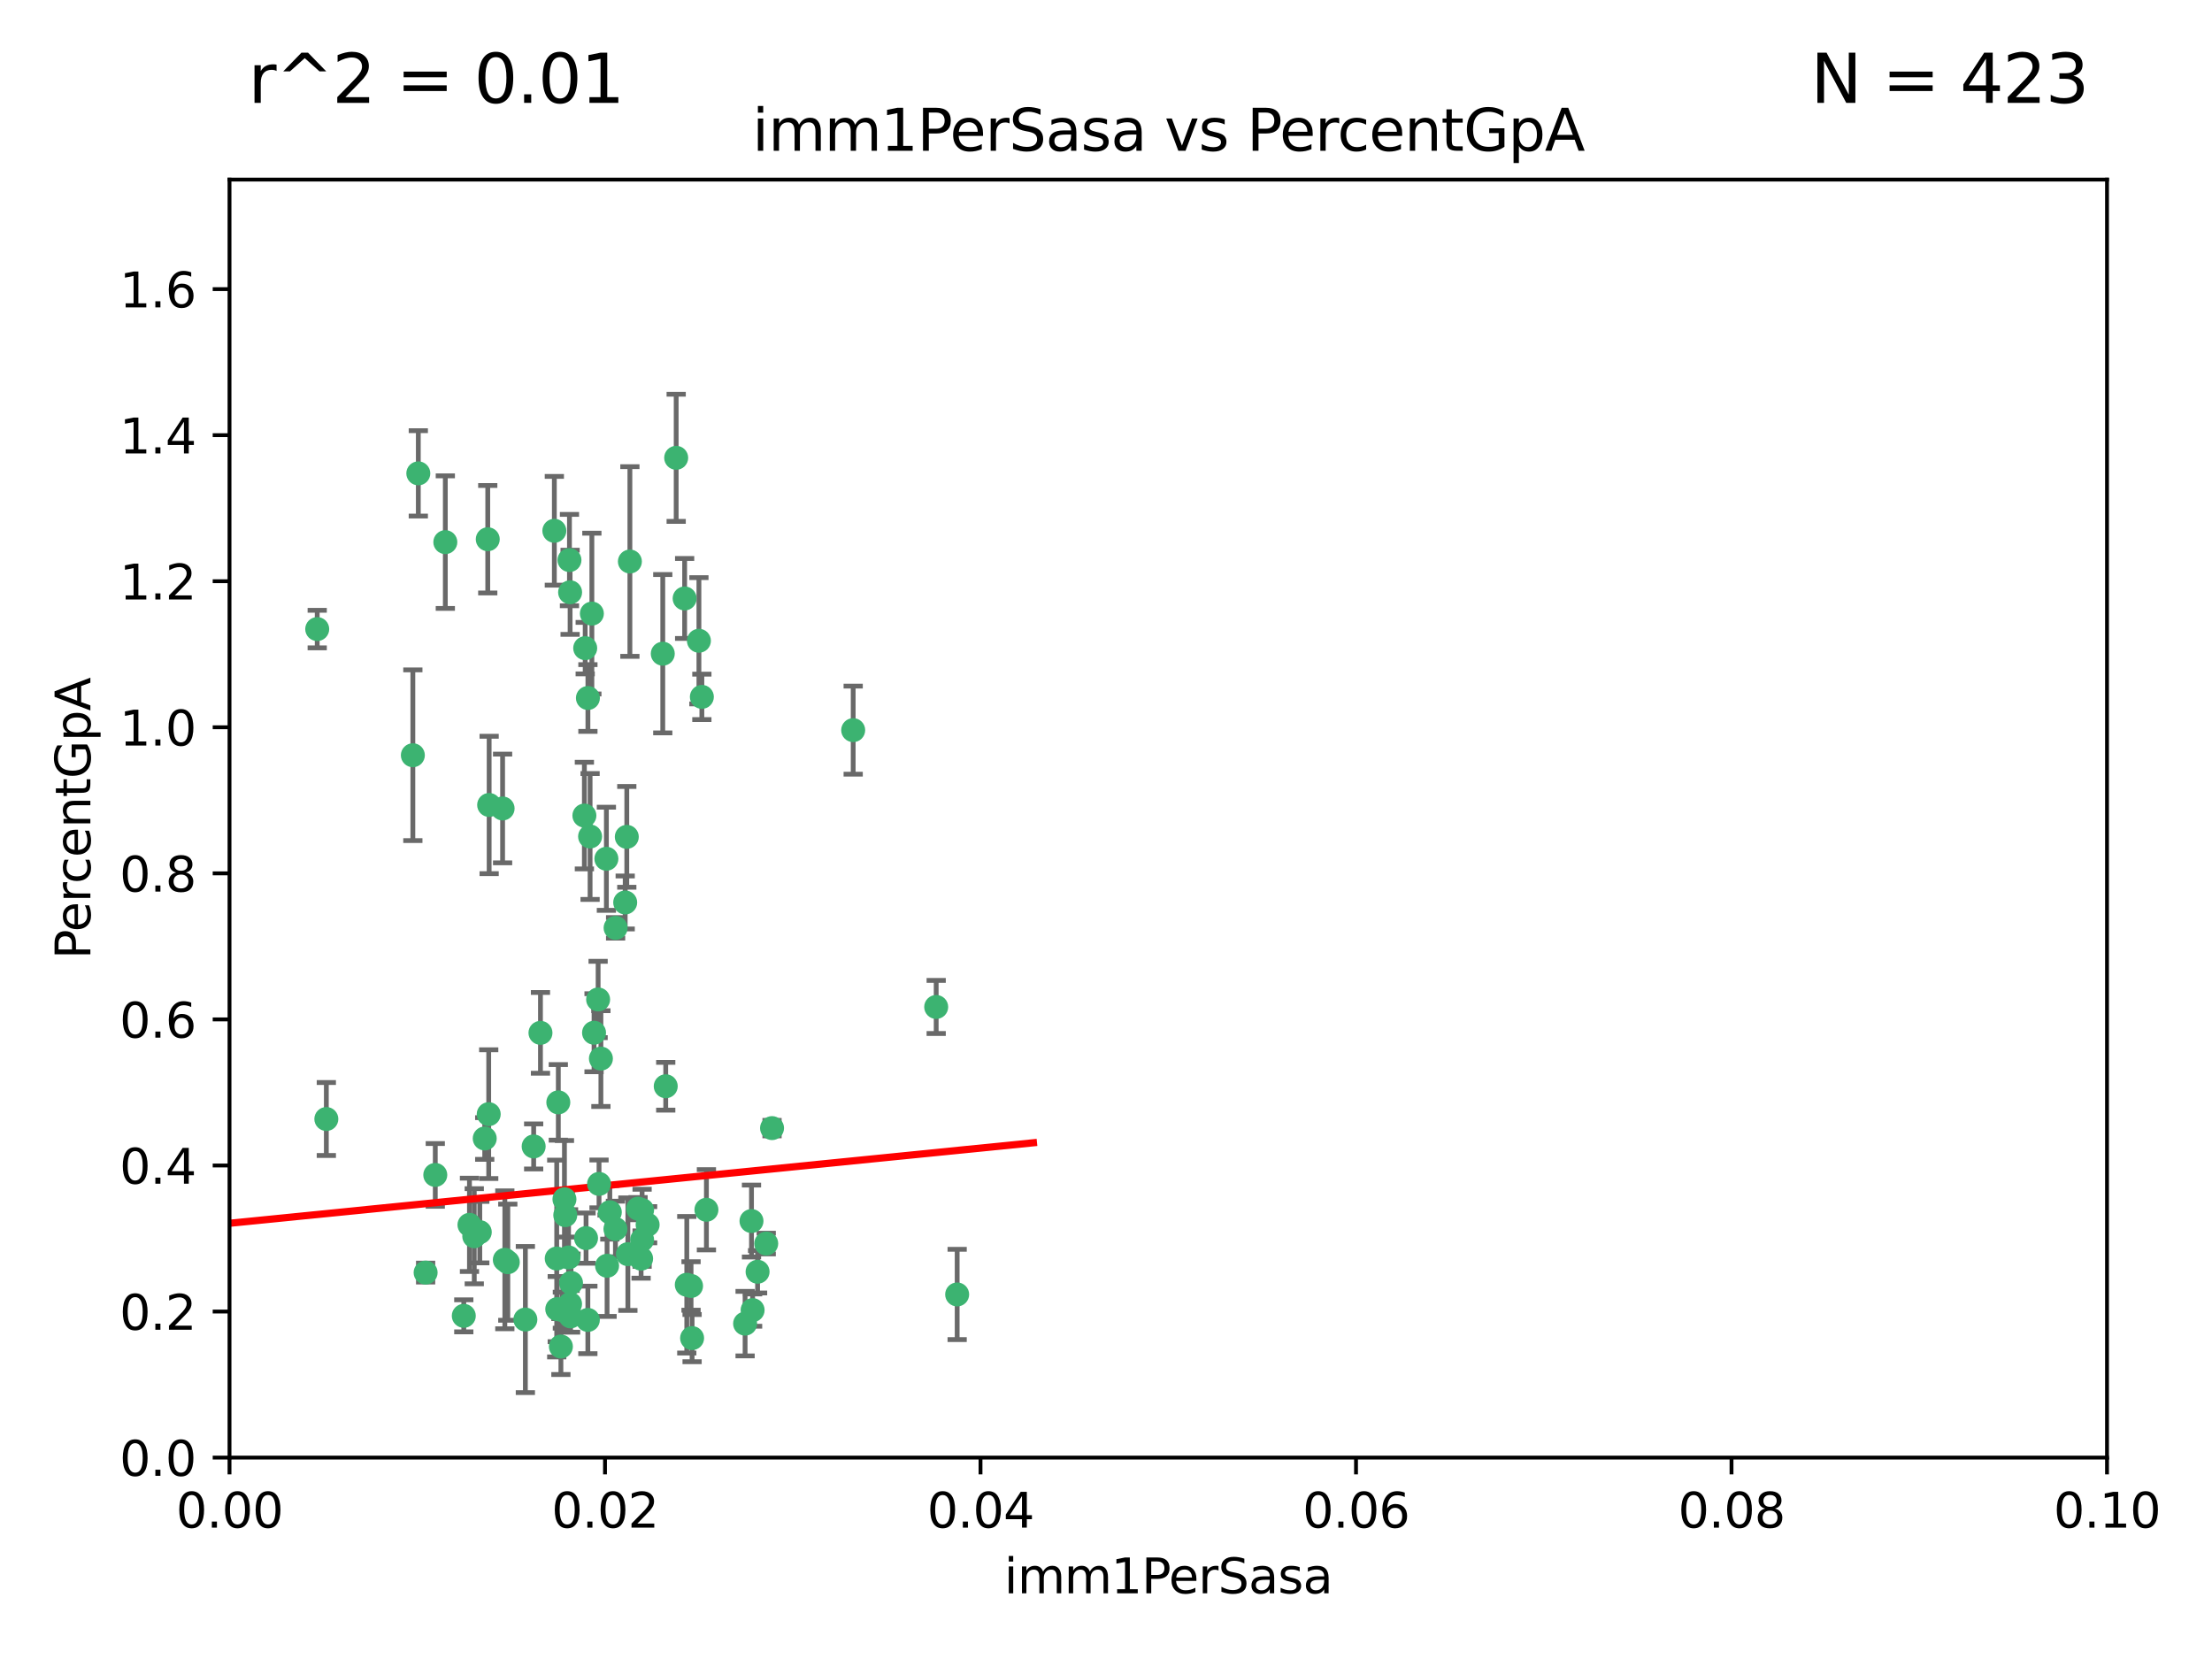 <?xml version="1.0" encoding="utf-8" standalone="no"?>
<!DOCTYPE svg PUBLIC "-//W3C//DTD SVG 1.1//EN"
  "http://www.w3.org/Graphics/SVG/1.1/DTD/svg11.dtd">
<svg xmlns:xlink="http://www.w3.org/1999/xlink" width="460.8pt" height="345.6pt" viewBox="0 0 460.8 345.6" xmlns="http://www.w3.org/2000/svg" version="1.1">
 <defs>
  <style type="text/css">*{stroke-linejoin: round; stroke-linecap: butt}</style>
 </defs>
 <g id="figure_1">
  <g id="patch_1">
   <path d="M 0 345.6 
L 460.8 345.6 
L 460.8 0 
L 0 0 
z
" style="fill: #ffffff"/>
  </g>
  <g id="axes_1">
   <g id="patch_2">
    <path d="M 47.81 303.64 
L 438.93 303.64 
L 438.93 37.411 
L 47.81 37.411 
z
" style="fill: #ffffff"/>
   </g>
   <g id="PathCollection_1">
    <defs>
     <path id="mcca3288911" d="M 0 1.118 
C 0.297 1.118 0.581 1 0.791 0.791 
C 1 0.581 1.118 0.297 1.118 0 
C 1.118 -0.297 1 -0.581 0.791 -0.791 
C 0.581 -1 0.297 -1.118 0 -1.118 
C -0.297 -1.118 -0.581 -1 -0.791 -0.791 
C -1 -0.581 -1.118 -0.297 -1.118 0 
C -1.118 0.297 -1 0.581 -0.791 0.791 
C -0.581 1 -0.297 1.118 0 1.118 
z
" style="stroke: #3cb371"/>
    </defs>
    <g clip-path="url(#p9ace1d8019)">
     <use xlink:href="#mcca3288911" x="92.769" y="112.935" style="fill: #3cb371; stroke: #3cb371"/>
     <use xlink:href="#mcca3288911" x="66.082" y="131.048" style="fill: #3cb371; stroke: #3cb371"/>
     <use xlink:href="#mcca3288911" x="87.143" y="98.611" style="fill: #3cb371; stroke: #3cb371"/>
     <use xlink:href="#mcca3288911" x="86.005" y="157.33" style="fill: #3cb371; stroke: #3cb371"/>
     <use xlink:href="#mcca3288911" x="123.297" y="127.82" style="fill: #3cb371; stroke: #3cb371"/>
     <use xlink:href="#mcca3288911" x="157.819" y="264.927" style="fill: #3cb371; stroke: #3cb371"/>
     <use xlink:href="#mcca3288911" x="121.907" y="135.021" style="fill: #3cb371; stroke: #3cb371"/>
     <use xlink:href="#mcca3288911" x="140.861" y="95.371" style="fill: #3cb371; stroke: #3cb371"/>
     <use xlink:href="#mcca3288911" x="101.609" y="112.334" style="fill: #3cb371; stroke: #3cb371"/>
     <use xlink:href="#mcca3288911" x="122.473" y="145.408" style="fill: #3cb371; stroke: #3cb371"/>
     <use xlink:href="#mcca3288911" x="118.763" y="123.385" style="fill: #3cb371; stroke: #3cb371"/>
     <use xlink:href="#mcca3288911" x="145.597" y="133.482" style="fill: #3cb371; stroke: #3cb371"/>
     <use xlink:href="#mcca3288911" x="112.589" y="215.161" style="fill: #3cb371; stroke: #3cb371"/>
     <use xlink:href="#mcca3288911" x="118.629" y="116.673" style="fill: #3cb371; stroke: #3cb371"/>
     <use xlink:href="#mcca3288911" x="88.664" y="265.1" style="fill: #3cb371; stroke: #3cb371"/>
     <use xlink:href="#mcca3288911" x="90.677" y="244.761" style="fill: #3cb371; stroke: #3cb371"/>
     <use xlink:href="#mcca3288911" x="131.218" y="116.973" style="fill: #3cb371; stroke: #3cb371"/>
     <use xlink:href="#mcca3288911" x="142.623" y="124.669" style="fill: #3cb371; stroke: #3cb371"/>
     <use xlink:href="#mcca3288911" x="146.211" y="145.171" style="fill: #3cb371; stroke: #3cb371"/>
     <use xlink:href="#mcca3288911" x="104.701" y="168.419" style="fill: #3cb371; stroke: #3cb371"/>
     <use xlink:href="#mcca3288911" x="123.75" y="215.139" style="fill: #3cb371; stroke: #3cb371"/>
     <use xlink:href="#mcca3288911" x="138.067" y="136.178" style="fill: #3cb371; stroke: #3cb371"/>
     <use xlink:href="#mcca3288911" x="133.76" y="252.077" style="fill: #3cb371; stroke: #3cb371"/>
     <use xlink:href="#mcca3288911" x="117.585" y="249.82" style="fill: #3cb371; stroke: #3cb371"/>
     <use xlink:href="#mcca3288911" x="67.982" y="233.109" style="fill: #3cb371; stroke: #3cb371"/>
     <use xlink:href="#mcca3288911" x="130.799" y="261.264" style="fill: #3cb371; stroke: #3cb371"/>
     <use xlink:href="#mcca3288911" x="126.321" y="178.897" style="fill: #3cb371; stroke: #3cb371"/>
     <use xlink:href="#mcca3288911" x="117.154" y="272.937" style="fill: #3cb371; stroke: #3cb371"/>
     <use xlink:href="#mcca3288911" x="98.799" y="257.532" style="fill: #3cb371; stroke: #3cb371"/>
     <use xlink:href="#mcca3288911" x="122.083" y="257.919" style="fill: #3cb371; stroke: #3cb371"/>
     <use xlink:href="#mcca3288911" x="105.783" y="262.94" style="fill: #3cb371; stroke: #3cb371"/>
     <use xlink:href="#mcca3288911" x="124.789" y="246.63" style="fill: #3cb371; stroke: #3cb371"/>
     <use xlink:href="#mcca3288911" x="143.959" y="267.891" style="fill: #3cb371; stroke: #3cb371"/>
     <use xlink:href="#mcca3288911" x="128.242" y="193.29" style="fill: #3cb371; stroke: #3cb371"/>
     <use xlink:href="#mcca3288911" x="100.978" y="237.168" style="fill: #3cb371; stroke: #3cb371"/>
     <use xlink:href="#mcca3288911" x="124.6" y="208.206" style="fill: #3cb371; stroke: #3cb371"/>
     <use xlink:href="#mcca3288911" x="96.616" y="274.113" style="fill: #3cb371; stroke: #3cb371"/>
     <use xlink:href="#mcca3288911" x="115.48" y="110.571" style="fill: #3cb371; stroke: #3cb371"/>
     <use xlink:href="#mcca3288911" x="99.948" y="256.676" style="fill: #3cb371; stroke: #3cb371"/>
     <use xlink:href="#mcca3288911" x="97.798" y="255.154" style="fill: #3cb371; stroke: #3cb371"/>
     <use xlink:href="#mcca3288911" x="118.753" y="271.637" style="fill: #3cb371; stroke: #3cb371"/>
     <use xlink:href="#mcca3288911" x="118.953" y="267.252" style="fill: #3cb371; stroke: #3cb371"/>
     <use xlink:href="#mcca3288911" x="177.734" y="152.103" style="fill: #3cb371; stroke: #3cb371"/>
     <use xlink:href="#mcca3288911" x="116.846" y="280.509" style="fill: #3cb371; stroke: #3cb371"/>
     <use xlink:href="#mcca3288911" x="128.207" y="256.024" style="fill: #3cb371; stroke: #3cb371"/>
     <use xlink:href="#mcca3288911" x="118.864" y="274.227" style="fill: #3cb371; stroke: #3cb371"/>
     <use xlink:href="#mcca3288911" x="155.219" y="275.735" style="fill: #3cb371; stroke: #3cb371"/>
     <use xlink:href="#mcca3288911" x="116.307" y="229.642" style="fill: #3cb371; stroke: #3cb371"/>
     <use xlink:href="#mcca3288911" x="143.069" y="267.639" style="fill: #3cb371; stroke: #3cb371"/>
     <use xlink:href="#mcca3288911" x="121.738" y="169.899" style="fill: #3cb371; stroke: #3cb371"/>
     <use xlink:href="#mcca3288911" x="134.912" y="255.133" style="fill: #3cb371; stroke: #3cb371"/>
     <use xlink:href="#mcca3288911" x="130.573" y="174.332" style="fill: #3cb371; stroke: #3cb371"/>
     <use xlink:href="#mcca3288911" x="115.976" y="262.172" style="fill: #3cb371; stroke: #3cb371"/>
     <use xlink:href="#mcca3288911" x="195.026" y="209.769" style="fill: #3cb371; stroke: #3cb371"/>
     <use xlink:href="#mcca3288911" x="133.762" y="258.268" style="fill: #3cb371; stroke: #3cb371"/>
     <use xlink:href="#mcca3288911" x="144.176" y="278.753" style="fill: #3cb371; stroke: #3cb371"/>
     <use xlink:href="#mcca3288911" x="138.685" y="226.286" style="fill: #3cb371; stroke: #3cb371"/>
     <use xlink:href="#mcca3288911" x="199.394" y="269.656" style="fill: #3cb371; stroke: #3cb371"/>
     <use xlink:href="#mcca3288911" x="125.18" y="220.522" style="fill: #3cb371; stroke: #3cb371"/>
     <use xlink:href="#mcca3288911" x="133.553" y="262.2" style="fill: #3cb371; stroke: #3cb371"/>
     <use xlink:href="#mcca3288911" x="156.549" y="254.364" style="fill: #3cb371; stroke: #3cb371"/>
     <use xlink:href="#mcca3288911" x="117.757" y="253.14" style="fill: #3cb371; stroke: #3cb371"/>
     <use xlink:href="#mcca3288911" x="130.24" y="188.002" style="fill: #3cb371; stroke: #3cb371"/>
     <use xlink:href="#mcca3288911" x="109.444" y="274.884" style="fill: #3cb371; stroke: #3cb371"/>
     <use xlink:href="#mcca3288911" x="118.441" y="261.955" style="fill: #3cb371; stroke: #3cb371"/>
     <use xlink:href="#mcca3288911" x="101.808" y="232.101" style="fill: #3cb371; stroke: #3cb371"/>
     <use xlink:href="#mcca3288911" x="116.086" y="272.711" style="fill: #3cb371; stroke: #3cb371"/>
     <use xlink:href="#mcca3288911" x="159.618" y="259.052" style="fill: #3cb371; stroke: #3cb371"/>
     <use xlink:href="#mcca3288911" x="105.166" y="262.443" style="fill: #3cb371; stroke: #3cb371"/>
     <use xlink:href="#mcca3288911" x="111.171" y="238.823" style="fill: #3cb371; stroke: #3cb371"/>
     <use xlink:href="#mcca3288911" x="101.898" y="167.688" style="fill: #3cb371; stroke: #3cb371"/>
     <use xlink:href="#mcca3288911" x="122.462" y="274.965" style="fill: #3cb371; stroke: #3cb371"/>
     <use xlink:href="#mcca3288911" x="126.465" y="263.681" style="fill: #3cb371; stroke: #3cb371"/>
     <use xlink:href="#mcca3288911" x="147.16" y="252.015" style="fill: #3cb371; stroke: #3cb371"/>
     <use xlink:href="#mcca3288911" x="127.036" y="252.529" style="fill: #3cb371; stroke: #3cb371"/>
     <use xlink:href="#mcca3288911" x="132.917" y="251.785" style="fill: #3cb371; stroke: #3cb371"/>
     <use xlink:href="#mcca3288911" x="156.783" y="272.918" style="fill: #3cb371; stroke: #3cb371"/>
     <use xlink:href="#mcca3288911" x="160.83" y="235.004" style="fill: #3cb371; stroke: #3cb371"/>
     <use xlink:href="#mcca3288911" x="122.926" y="174.257" style="fill: #3cb371; stroke: #3cb371"/>
    </g>
   </g>
   <g id="matplotlib.axis_1">
    <g id="xtick_1">
     <g id="line2d_1">
      <defs>
       <path id="med28e04f4e" d="M 0 0 
L 0 3.5 
" style="stroke: #000000; stroke-width: 0.8"/>
      </defs>
      <g>
       <use xlink:href="#med28e04f4e" x="47.81" y="303.64" style="stroke: #000000; stroke-width: 0.8"/>
      </g>
     </g>
     <g id="text_1">
      <!-- 0.00 -->
      <g transform="translate(36.677 318.238)scale(0.1 -0.1)">
       <defs>
        <path id="DejaVuSans-30" d="M 2034 4250 
Q 1547 4250 1301 3770 
Q 1056 3291 1056 2328 
Q 1056 1369 1301 889 
Q 1547 409 2034 409 
Q 2525 409 2770 889 
Q 3016 1369 3016 2328 
Q 3016 3291 2770 3770 
Q 2525 4250 2034 4250 
z
M 2034 4750 
Q 2819 4750 3233 4129 
Q 3647 3509 3647 2328 
Q 3647 1150 3233 529 
Q 2819 -91 2034 -91 
Q 1250 -91 836 529 
Q 422 1150 422 2328 
Q 422 3509 836 4129 
Q 1250 4750 2034 4750 
z
" transform="scale(0.016)"/>
        <path id="DejaVuSans-2e" d="M 684 794 
L 1344 794 
L 1344 0 
L 684 0 
L 684 794 
z
" transform="scale(0.016)"/>
       </defs>
       <use xlink:href="#DejaVuSans-30"/>
       <use xlink:href="#DejaVuSans-2e" x="63.623"/>
       <use xlink:href="#DejaVuSans-30" x="95.41"/>
       <use xlink:href="#DejaVuSans-30" x="159.033"/>
      </g>
     </g>
    </g>
    <g id="xtick_2">
     <g id="line2d_2">
      <g>
       <use xlink:href="#med28e04f4e" x="126.034" y="303.64" style="stroke: #000000; stroke-width: 0.8"/>
      </g>
     </g>
     <g id="text_2">
      <!-- 0.02 -->
      <g transform="translate(114.901 318.238)scale(0.1 -0.1)">
       <defs>
        <path id="DejaVuSans-32" d="M 1228 531 
L 3431 531 
L 3431 0 
L 469 0 
L 469 531 
Q 828 903 1448 1529 
Q 2069 2156 2228 2338 
Q 2531 2678 2651 2914 
Q 2772 3150 2772 3378 
Q 2772 3750 2511 3984 
Q 2250 4219 1831 4219 
Q 1534 4219 1204 4116 
Q 875 4013 500 3803 
L 500 4441 
Q 881 4594 1212 4672 
Q 1544 4750 1819 4750 
Q 2544 4750 2975 4387 
Q 3406 4025 3406 3419 
Q 3406 3131 3298 2873 
Q 3191 2616 2906 2266 
Q 2828 2175 2409 1742 
Q 1991 1309 1228 531 
z
" transform="scale(0.016)"/>
       </defs>
       <use xlink:href="#DejaVuSans-30"/>
       <use xlink:href="#DejaVuSans-2e" x="63.623"/>
       <use xlink:href="#DejaVuSans-30" x="95.41"/>
       <use xlink:href="#DejaVuSans-32" x="159.033"/>
      </g>
     </g>
    </g>
    <g id="xtick_3">
     <g id="line2d_3">
      <g>
       <use xlink:href="#med28e04f4e" x="204.258" y="303.64" style="stroke: #000000; stroke-width: 0.8"/>
      </g>
     </g>
     <g id="text_3">
      <!-- 0.04 -->
      <g transform="translate(193.125 318.238)scale(0.1 -0.1)">
       <defs>
        <path id="DejaVuSans-34" d="M 2419 4116 
L 825 1625 
L 2419 1625 
L 2419 4116 
z
M 2253 4666 
L 3047 4666 
L 3047 1625 
L 3713 1625 
L 3713 1100 
L 3047 1100 
L 3047 0 
L 2419 0 
L 2419 1100 
L 313 1100 
L 313 1709 
L 2253 4666 
z
" transform="scale(0.016)"/>
       </defs>
       <use xlink:href="#DejaVuSans-30"/>
       <use xlink:href="#DejaVuSans-2e" x="63.623"/>
       <use xlink:href="#DejaVuSans-30" x="95.41"/>
       <use xlink:href="#DejaVuSans-34" x="159.033"/>
      </g>
     </g>
    </g>
    <g id="xtick_4">
     <g id="line2d_4">
      <g>
       <use xlink:href="#med28e04f4e" x="282.482" y="303.64" style="stroke: #000000; stroke-width: 0.8"/>
      </g>
     </g>
     <g id="text_4">
      <!-- 0.06 -->
      <g transform="translate(271.349 318.238)scale(0.1 -0.1)">
       <defs>
        <path id="DejaVuSans-36" d="M 2113 2584 
Q 1688 2584 1439 2293 
Q 1191 2003 1191 1497 
Q 1191 994 1439 701 
Q 1688 409 2113 409 
Q 2538 409 2786 701 
Q 3034 994 3034 1497 
Q 3034 2003 2786 2293 
Q 2538 2584 2113 2584 
z
M 3366 4563 
L 3366 3988 
Q 3128 4100 2886 4159 
Q 2644 4219 2406 4219 
Q 1781 4219 1451 3797 
Q 1122 3375 1075 2522 
Q 1259 2794 1537 2939 
Q 1816 3084 2150 3084 
Q 2853 3084 3261 2657 
Q 3669 2231 3669 1497 
Q 3669 778 3244 343 
Q 2819 -91 2113 -91 
Q 1303 -91 875 529 
Q 447 1150 447 2328 
Q 447 3434 972 4092 
Q 1497 4750 2381 4750 
Q 2619 4750 2861 4703 
Q 3103 4656 3366 4563 
z
" transform="scale(0.016)"/>
       </defs>
       <use xlink:href="#DejaVuSans-30"/>
       <use xlink:href="#DejaVuSans-2e" x="63.623"/>
       <use xlink:href="#DejaVuSans-30" x="95.41"/>
       <use xlink:href="#DejaVuSans-36" x="159.033"/>
      </g>
     </g>
    </g>
    <g id="xtick_5">
     <g id="line2d_5">
      <g>
       <use xlink:href="#med28e04f4e" x="360.706" y="303.64" style="stroke: #000000; stroke-width: 0.8"/>
      </g>
     </g>
     <g id="text_5">
      <!-- 0.08 -->
      <g transform="translate(349.573 318.238)scale(0.1 -0.1)">
       <defs>
        <path id="DejaVuSans-38" d="M 2034 2216 
Q 1584 2216 1326 1975 
Q 1069 1734 1069 1313 
Q 1069 891 1326 650 
Q 1584 409 2034 409 
Q 2484 409 2743 651 
Q 3003 894 3003 1313 
Q 3003 1734 2745 1975 
Q 2488 2216 2034 2216 
z
M 1403 2484 
Q 997 2584 770 2862 
Q 544 3141 544 3541 
Q 544 4100 942 4425 
Q 1341 4750 2034 4750 
Q 2731 4750 3128 4425 
Q 3525 4100 3525 3541 
Q 3525 3141 3298 2862 
Q 3072 2584 2669 2484 
Q 3125 2378 3379 2068 
Q 3634 1759 3634 1313 
Q 3634 634 3220 271 
Q 2806 -91 2034 -91 
Q 1263 -91 848 271 
Q 434 634 434 1313 
Q 434 1759 690 2068 
Q 947 2378 1403 2484 
z
M 1172 3481 
Q 1172 3119 1398 2916 
Q 1625 2713 2034 2713 
Q 2441 2713 2670 2916 
Q 2900 3119 2900 3481 
Q 2900 3844 2670 4047 
Q 2441 4250 2034 4250 
Q 1625 4250 1398 4047 
Q 1172 3844 1172 3481 
z
" transform="scale(0.016)"/>
       </defs>
       <use xlink:href="#DejaVuSans-30"/>
       <use xlink:href="#DejaVuSans-2e" x="63.623"/>
       <use xlink:href="#DejaVuSans-30" x="95.41"/>
       <use xlink:href="#DejaVuSans-38" x="159.033"/>
      </g>
     </g>
    </g>
    <g id="xtick_6">
     <g id="line2d_6">
      <g>
       <use xlink:href="#med28e04f4e" x="438.93" y="303.64" style="stroke: #000000; stroke-width: 0.8"/>
      </g>
     </g>
     <g id="text_6">
      <!-- 0.10 -->
      <g transform="translate(427.797 318.238)scale(0.1 -0.1)">
       <defs>
        <path id="DejaVuSans-31" d="M 794 531 
L 1825 531 
L 1825 4091 
L 703 3866 
L 703 4441 
L 1819 4666 
L 2450 4666 
L 2450 531 
L 3481 531 
L 3481 0 
L 794 0 
L 794 531 
z
" transform="scale(0.016)"/>
       </defs>
       <use xlink:href="#DejaVuSans-30"/>
       <use xlink:href="#DejaVuSans-2e" x="63.623"/>
       <use xlink:href="#DejaVuSans-31" x="95.41"/>
       <use xlink:href="#DejaVuSans-30" x="159.033"/>
      </g>
     </g>
    </g>
    <g id="text_7">
     <!-- imm1PerSasa -->
     <g transform="translate(209.186 331.917)scale(0.1 -0.1)">
      <defs>
       <path id="DejaVuSans-69" d="M 603 3500 
L 1178 3500 
L 1178 0 
L 603 0 
L 603 3500 
z
M 603 4863 
L 1178 4863 
L 1178 4134 
L 603 4134 
L 603 4863 
z
" transform="scale(0.016)"/>
       <path id="DejaVuSans-6d" d="M 3328 2828 
Q 3544 3216 3844 3400 
Q 4144 3584 4550 3584 
Q 5097 3584 5394 3201 
Q 5691 2819 5691 2113 
L 5691 0 
L 5113 0 
L 5113 2094 
Q 5113 2597 4934 2840 
Q 4756 3084 4391 3084 
Q 3944 3084 3684 2787 
Q 3425 2491 3425 1978 
L 3425 0 
L 2847 0 
L 2847 2094 
Q 2847 2600 2669 2842 
Q 2491 3084 2119 3084 
Q 1678 3084 1418 2786 
Q 1159 2488 1159 1978 
L 1159 0 
L 581 0 
L 581 3500 
L 1159 3500 
L 1159 2956 
Q 1356 3278 1631 3431 
Q 1906 3584 2284 3584 
Q 2666 3584 2933 3390 
Q 3200 3197 3328 2828 
z
" transform="scale(0.016)"/>
       <path id="DejaVuSans-50" d="M 1259 4147 
L 1259 2394 
L 2053 2394 
Q 2494 2394 2734 2622 
Q 2975 2850 2975 3272 
Q 2975 3691 2734 3919 
Q 2494 4147 2053 4147 
L 1259 4147 
z
M 628 4666 
L 2053 4666 
Q 2838 4666 3239 4311 
Q 3641 3956 3641 3272 
Q 3641 2581 3239 2228 
Q 2838 1875 2053 1875 
L 1259 1875 
L 1259 0 
L 628 0 
L 628 4666 
z
" transform="scale(0.016)"/>
       <path id="DejaVuSans-65" d="M 3597 1894 
L 3597 1613 
L 953 1613 
Q 991 1019 1311 708 
Q 1631 397 2203 397 
Q 2534 397 2845 478 
Q 3156 559 3463 722 
L 3463 178 
Q 3153 47 2828 -22 
Q 2503 -91 2169 -91 
Q 1331 -91 842 396 
Q 353 884 353 1716 
Q 353 2575 817 3079 
Q 1281 3584 2069 3584 
Q 2775 3584 3186 3129 
Q 3597 2675 3597 1894 
z
M 3022 2063 
Q 3016 2534 2758 2815 
Q 2500 3097 2075 3097 
Q 1594 3097 1305 2825 
Q 1016 2553 972 2059 
L 3022 2063 
z
" transform="scale(0.016)"/>
       <path id="DejaVuSans-72" d="M 2631 2963 
Q 2534 3019 2420 3045 
Q 2306 3072 2169 3072 
Q 1681 3072 1420 2755 
Q 1159 2438 1159 1844 
L 1159 0 
L 581 0 
L 581 3500 
L 1159 3500 
L 1159 2956 
Q 1341 3275 1631 3429 
Q 1922 3584 2338 3584 
Q 2397 3584 2469 3576 
Q 2541 3569 2628 3553 
L 2631 2963 
z
" transform="scale(0.016)"/>
       <path id="DejaVuSans-53" d="M 3425 4513 
L 3425 3897 
Q 3066 4069 2747 4153 
Q 2428 4238 2131 4238 
Q 1616 4238 1336 4038 
Q 1056 3838 1056 3469 
Q 1056 3159 1242 3001 
Q 1428 2844 1947 2747 
L 2328 2669 
Q 3034 2534 3370 2195 
Q 3706 1856 3706 1288 
Q 3706 609 3251 259 
Q 2797 -91 1919 -91 
Q 1588 -91 1214 -16 
Q 841 59 441 206 
L 441 856 
Q 825 641 1194 531 
Q 1563 422 1919 422 
Q 2459 422 2753 634 
Q 3047 847 3047 1241 
Q 3047 1584 2836 1778 
Q 2625 1972 2144 2069 
L 1759 2144 
Q 1053 2284 737 2584 
Q 422 2884 422 3419 
Q 422 4038 858 4394 
Q 1294 4750 2059 4750 
Q 2388 4750 2728 4690 
Q 3069 4631 3425 4513 
z
" transform="scale(0.016)"/>
       <path id="DejaVuSans-61" d="M 2194 1759 
Q 1497 1759 1228 1600 
Q 959 1441 959 1056 
Q 959 750 1161 570 
Q 1363 391 1709 391 
Q 2188 391 2477 730 
Q 2766 1069 2766 1631 
L 2766 1759 
L 2194 1759 
z
M 3341 1997 
L 3341 0 
L 2766 0 
L 2766 531 
Q 2569 213 2275 61 
Q 1981 -91 1556 -91 
Q 1019 -91 701 211 
Q 384 513 384 1019 
Q 384 1609 779 1909 
Q 1175 2209 1959 2209 
L 2766 2209 
L 2766 2266 
Q 2766 2663 2505 2880 
Q 2244 3097 1772 3097 
Q 1472 3097 1187 3025 
Q 903 2953 641 2809 
L 641 3341 
Q 956 3463 1253 3523 
Q 1550 3584 1831 3584 
Q 2591 3584 2966 3190 
Q 3341 2797 3341 1997 
z
" transform="scale(0.016)"/>
       <path id="DejaVuSans-73" d="M 2834 3397 
L 2834 2853 
Q 2591 2978 2328 3040 
Q 2066 3103 1784 3103 
Q 1356 3103 1142 2972 
Q 928 2841 928 2578 
Q 928 2378 1081 2264 
Q 1234 2150 1697 2047 
L 1894 2003 
Q 2506 1872 2764 1633 
Q 3022 1394 3022 966 
Q 3022 478 2636 193 
Q 2250 -91 1575 -91 
Q 1294 -91 989 -36 
Q 684 19 347 128 
L 347 722 
Q 666 556 975 473 
Q 1284 391 1588 391 
Q 1994 391 2212 530 
Q 2431 669 2431 922 
Q 2431 1156 2273 1281 
Q 2116 1406 1581 1522 
L 1381 1569 
Q 847 1681 609 1914 
Q 372 2147 372 2553 
Q 372 3047 722 3315 
Q 1072 3584 1716 3584 
Q 2034 3584 2315 3537 
Q 2597 3491 2834 3397 
z
" transform="scale(0.016)"/>
      </defs>
      <use xlink:href="#DejaVuSans-69"/>
      <use xlink:href="#DejaVuSans-6d" x="27.783"/>
      <use xlink:href="#DejaVuSans-6d" x="125.195"/>
      <use xlink:href="#DejaVuSans-31" x="222.607"/>
      <use xlink:href="#DejaVuSans-50" x="286.23"/>
      <use xlink:href="#DejaVuSans-65" x="342.908"/>
      <use xlink:href="#DejaVuSans-72" x="404.432"/>
      <use xlink:href="#DejaVuSans-53" x="445.545"/>
      <use xlink:href="#DejaVuSans-61" x="509.021"/>
      <use xlink:href="#DejaVuSans-73" x="570.301"/>
      <use xlink:href="#DejaVuSans-61" x="622.4"/>
     </g>
    </g>
   </g>
   <g id="matplotlib.axis_2">
    <g id="ytick_1">
     <g id="line2d_7">
      <defs>
       <path id="m59c9983ff6" d="M 0 0 
L -3.5 0 
" style="stroke: #000000; stroke-width: 0.8"/>
      </defs>
      <g>
       <use xlink:href="#m59c9983ff6" x="47.81" y="303.64" style="stroke: #000000; stroke-width: 0.8"/>
      </g>
     </g>
     <g id="text_8">
      <!-- 0.0 -->
      <g transform="translate(24.907 307.439)scale(0.1 -0.1)">
       <use xlink:href="#DejaVuSans-30"/>
       <use xlink:href="#DejaVuSans-2e" x="63.623"/>
       <use xlink:href="#DejaVuSans-30" x="95.41"/>
      </g>
     </g>
    </g>
    <g id="ytick_2">
     <g id="line2d_8">
      <g>
       <use xlink:href="#m59c9983ff6" x="47.81" y="273.214" style="stroke: #000000; stroke-width: 0.8"/>
      </g>
     </g>
     <g id="text_9">
      <!-- 0.2 -->
      <g transform="translate(24.907 277.013)scale(0.1 -0.1)">
       <use xlink:href="#DejaVuSans-30"/>
       <use xlink:href="#DejaVuSans-2e" x="63.623"/>
       <use xlink:href="#DejaVuSans-32" x="95.41"/>
      </g>
     </g>
    </g>
    <g id="ytick_3">
     <g id="line2d_9">
      <g>
       <use xlink:href="#m59c9983ff6" x="47.81" y="242.788" style="stroke: #000000; stroke-width: 0.8"/>
      </g>
     </g>
     <g id="text_10">
      <!-- 0.4 -->
      <g transform="translate(24.907 246.587)scale(0.1 -0.1)">
       <use xlink:href="#DejaVuSans-30"/>
       <use xlink:href="#DejaVuSans-2e" x="63.623"/>
       <use xlink:href="#DejaVuSans-34" x="95.41"/>
      </g>
     </g>
    </g>
    <g id="ytick_4">
     <g id="line2d_10">
      <g>
       <use xlink:href="#m59c9983ff6" x="47.81" y="212.362" style="stroke: #000000; stroke-width: 0.8"/>
      </g>
     </g>
     <g id="text_11">
      <!-- 0.6 -->
      <g transform="translate(24.907 216.161)scale(0.1 -0.1)">
       <use xlink:href="#DejaVuSans-30"/>
       <use xlink:href="#DejaVuSans-2e" x="63.623"/>
       <use xlink:href="#DejaVuSans-36" x="95.41"/>
      </g>
     </g>
    </g>
    <g id="ytick_5">
     <g id="line2d_11">
      <g>
       <use xlink:href="#m59c9983ff6" x="47.81" y="181.935" style="stroke: #000000; stroke-width: 0.8"/>
      </g>
     </g>
     <g id="text_12">
      <!-- 0.8 -->
      <g transform="translate(24.907 185.735)scale(0.1 -0.1)">
       <use xlink:href="#DejaVuSans-30"/>
       <use xlink:href="#DejaVuSans-2e" x="63.623"/>
       <use xlink:href="#DejaVuSans-38" x="95.41"/>
      </g>
     </g>
    </g>
    <g id="ytick_6">
     <g id="line2d_12">
      <g>
       <use xlink:href="#m59c9983ff6" x="47.81" y="151.509" style="stroke: #000000; stroke-width: 0.8"/>
      </g>
     </g>
     <g id="text_13">
      <!-- 1.0 -->
      <g transform="translate(24.907 155.308)scale(0.1 -0.1)">
       <use xlink:href="#DejaVuSans-31"/>
       <use xlink:href="#DejaVuSans-2e" x="63.623"/>
       <use xlink:href="#DejaVuSans-30" x="95.41"/>
      </g>
     </g>
    </g>
    <g id="ytick_7">
     <g id="line2d_13">
      <g>
       <use xlink:href="#m59c9983ff6" x="47.81" y="121.083" style="stroke: #000000; stroke-width: 0.8"/>
      </g>
     </g>
     <g id="text_14">
      <!-- 1.2 -->
      <g transform="translate(24.907 124.882)scale(0.1 -0.1)">
       <use xlink:href="#DejaVuSans-31"/>
       <use xlink:href="#DejaVuSans-2e" x="63.623"/>
       <use xlink:href="#DejaVuSans-32" x="95.41"/>
      </g>
     </g>
    </g>
    <g id="ytick_8">
     <g id="line2d_14">
      <g>
       <use xlink:href="#m59c9983ff6" x="47.81" y="90.657" style="stroke: #000000; stroke-width: 0.8"/>
      </g>
     </g>
     <g id="text_15">
      <!-- 1.4 -->
      <g transform="translate(24.907 94.456)scale(0.1 -0.1)">
       <use xlink:href="#DejaVuSans-31"/>
       <use xlink:href="#DejaVuSans-2e" x="63.623"/>
       <use xlink:href="#DejaVuSans-34" x="95.41"/>
      </g>
     </g>
    </g>
    <g id="ytick_9">
     <g id="line2d_15">
      <g>
       <use xlink:href="#m59c9983ff6" x="47.81" y="60.231" style="stroke: #000000; stroke-width: 0.8"/>
      </g>
     </g>
     <g id="text_16">
      <!-- 1.6 -->
      <g transform="translate(24.907 64.03)scale(0.1 -0.1)">
       <use xlink:href="#DejaVuSans-31"/>
       <use xlink:href="#DejaVuSans-2e" x="63.623"/>
       <use xlink:href="#DejaVuSans-36" x="95.41"/>
      </g>
     </g>
    </g>
    <g id="text_17">
     <!-- PercentGpA -->
     <g transform="translate(18.827 199.802)rotate(-90)scale(0.1 -0.1)">
      <defs>
       <path id="DejaVuSans-63" d="M 3122 3366 
L 3122 2828 
Q 2878 2963 2633 3030 
Q 2388 3097 2138 3097 
Q 1578 3097 1268 2742 
Q 959 2388 959 1747 
Q 959 1106 1268 751 
Q 1578 397 2138 397 
Q 2388 397 2633 464 
Q 2878 531 3122 666 
L 3122 134 
Q 2881 22 2623 -34 
Q 2366 -91 2075 -91 
Q 1284 -91 818 406 
Q 353 903 353 1747 
Q 353 2603 823 3093 
Q 1294 3584 2113 3584 
Q 2378 3584 2631 3529 
Q 2884 3475 3122 3366 
z
" transform="scale(0.016)"/>
       <path id="DejaVuSans-6e" d="M 3513 2113 
L 3513 0 
L 2938 0 
L 2938 2094 
Q 2938 2591 2744 2837 
Q 2550 3084 2163 3084 
Q 1697 3084 1428 2787 
Q 1159 2491 1159 1978 
L 1159 0 
L 581 0 
L 581 3500 
L 1159 3500 
L 1159 2956 
Q 1366 3272 1645 3428 
Q 1925 3584 2291 3584 
Q 2894 3584 3203 3211 
Q 3513 2838 3513 2113 
z
" transform="scale(0.016)"/>
       <path id="DejaVuSans-74" d="M 1172 4494 
L 1172 3500 
L 2356 3500 
L 2356 3053 
L 1172 3053 
L 1172 1153 
Q 1172 725 1289 603 
Q 1406 481 1766 481 
L 2356 481 
L 2356 0 
L 1766 0 
Q 1100 0 847 248 
Q 594 497 594 1153 
L 594 3053 
L 172 3053 
L 172 3500 
L 594 3500 
L 594 4494 
L 1172 4494 
z
" transform="scale(0.016)"/>
       <path id="DejaVuSans-47" d="M 3809 666 
L 3809 1919 
L 2778 1919 
L 2778 2438 
L 4434 2438 
L 4434 434 
Q 4069 175 3628 42 
Q 3188 -91 2688 -91 
Q 1594 -91 976 548 
Q 359 1188 359 2328 
Q 359 3472 976 4111 
Q 1594 4750 2688 4750 
Q 3144 4750 3555 4637 
Q 3966 4525 4313 4306 
L 4313 3634 
Q 3963 3931 3569 4081 
Q 3175 4231 2741 4231 
Q 1884 4231 1454 3753 
Q 1025 3275 1025 2328 
Q 1025 1384 1454 906 
Q 1884 428 2741 428 
Q 3075 428 3337 486 
Q 3600 544 3809 666 
z
" transform="scale(0.016)"/>
       <path id="DejaVuSans-70" d="M 1159 525 
L 1159 -1331 
L 581 -1331 
L 581 3500 
L 1159 3500 
L 1159 2969 
Q 1341 3281 1617 3432 
Q 1894 3584 2278 3584 
Q 2916 3584 3314 3078 
Q 3713 2572 3713 1747 
Q 3713 922 3314 415 
Q 2916 -91 2278 -91 
Q 1894 -91 1617 61 
Q 1341 213 1159 525 
z
M 3116 1747 
Q 3116 2381 2855 2742 
Q 2594 3103 2138 3103 
Q 1681 3103 1420 2742 
Q 1159 2381 1159 1747 
Q 1159 1113 1420 752 
Q 1681 391 2138 391 
Q 2594 391 2855 752 
Q 3116 1113 3116 1747 
z
" transform="scale(0.016)"/>
       <path id="DejaVuSans-41" d="M 2188 4044 
L 1331 1722 
L 3047 1722 
L 2188 4044 
z
M 1831 4666 
L 2547 4666 
L 4325 0 
L 3669 0 
L 3244 1197 
L 1141 1197 
L 716 0 
L 50 0 
L 1831 4666 
z
" transform="scale(0.016)"/>
      </defs>
      <use xlink:href="#DejaVuSans-50"/>
      <use xlink:href="#DejaVuSans-65" x="56.678"/>
      <use xlink:href="#DejaVuSans-72" x="118.201"/>
      <use xlink:href="#DejaVuSans-63" x="157.064"/>
      <use xlink:href="#DejaVuSans-65" x="212.045"/>
      <use xlink:href="#DejaVuSans-6e" x="273.568"/>
      <use xlink:href="#DejaVuSans-74" x="336.947"/>
      <use xlink:href="#DejaVuSans-47" x="376.156"/>
      <use xlink:href="#DejaVuSans-70" x="453.646"/>
      <use xlink:href="#DejaVuSans-41" x="517.123"/>
     </g>
    </g>
   </g>
   <g id="LineCollection_1">
    <path d="M 92.769 126.742 
L 92.769 99.128 
" clip-path="url(#p9ace1d8019)" style="fill: none; stroke: #696969"/>
    <path d="M 66.082 134.958 
L 66.082 127.138 
" clip-path="url(#p9ace1d8019)" style="fill: none; stroke: #696969"/>
    <path d="M 87.143 107.5 
L 87.143 89.723 
" clip-path="url(#p9ace1d8019)" style="fill: none; stroke: #696969"/>
    <path d="M 86.005 175.107 
L 86.005 139.552 
" clip-path="url(#p9ace1d8019)" style="fill: none; stroke: #696969"/>
    <path d="M 123.297 144.568 
L 123.297 111.073 
" clip-path="url(#p9ace1d8019)" style="fill: none; stroke: #696969"/>
    <path d="M 157.819 269.346 
L 157.819 260.509 
" clip-path="url(#p9ace1d8019)" style="fill: none; stroke: #696969"/>
    <path d="M 121.907 140.382 
L 121.907 129.659 
" clip-path="url(#p9ace1d8019)" style="fill: none; stroke: #696969"/>
    <path d="M 140.861 108.615 
L 140.861 82.127 
" clip-path="url(#p9ace1d8019)" style="fill: none; stroke: #696969"/>
    <path d="M 101.609 123.529 
L 101.609 101.139 
" clip-path="url(#p9ace1d8019)" style="fill: none; stroke: #696969"/>
    <path d="M 122.473 152.361 
L 122.473 138.456 
" clip-path="url(#p9ace1d8019)" style="fill: none; stroke: #696969"/>
    <path d="M 118.763 132.151 
L 118.763 114.62 
" clip-path="url(#p9ace1d8019)" style="fill: none; stroke: #696969"/>
    <path d="M 145.597 146.637 
L 145.597 120.327 
" clip-path="url(#p9ace1d8019)" style="fill: none; stroke: #696969"/>
    <path d="M 112.589 223.572 
L 112.589 206.751 
" clip-path="url(#p9ace1d8019)" style="fill: none; stroke: #696969"/>
    <path d="M 118.629 126.191 
L 118.629 107.154 
" clip-path="url(#p9ace1d8019)" style="fill: none; stroke: #696969"/>
    <path d="M 88.664 267.073 
L 88.664 263.128 
" clip-path="url(#p9ace1d8019)" style="fill: none; stroke: #696969"/>
    <path d="M 90.677 251.297 
L 90.677 238.225 
" clip-path="url(#p9ace1d8019)" style="fill: none; stroke: #696969"/>
    <path d="M 131.218 136.73 
L 131.218 97.216 
" clip-path="url(#p9ace1d8019)" style="fill: none; stroke: #696969"/>
    <path d="M 142.623 132.997 
L 142.623 116.341 
" clip-path="url(#p9ace1d8019)" style="fill: none; stroke: #696969"/>
    <path d="M 146.211 149.901 
L 146.211 140.441 
" clip-path="url(#p9ace1d8019)" style="fill: none; stroke: #696969"/>
    <path d="M 104.701 179.743 
L 104.701 157.094 
" clip-path="url(#p9ace1d8019)" style="fill: none; stroke: #696969"/>
    <path d="M 123.75 223.268 
L 123.75 207.01 
" clip-path="url(#p9ace1d8019)" style="fill: none; stroke: #696969"/>
    <path d="M 138.067 152.672 
L 138.067 119.684 
" clip-path="url(#p9ace1d8019)" style="fill: none; stroke: #696969"/>
    <path d="M 133.76 256.413 
L 133.76 247.741 
" clip-path="url(#p9ace1d8019)" style="fill: none; stroke: #696969"/>
    <path d="M 117.585 262.044 
L 117.585 237.595 
" clip-path="url(#p9ace1d8019)" style="fill: none; stroke: #696969"/>
    <path d="M 67.982 240.71 
L 67.982 225.508 
" clip-path="url(#p9ace1d8019)" style="fill: none; stroke: #696969"/>
    <path d="M 130.799 272.983 
L 130.799 249.544 
" clip-path="url(#p9ace1d8019)" style="fill: none; stroke: #696969"/>
    <path d="M 126.321 189.642 
L 126.321 168.152 
" clip-path="url(#p9ace1d8019)" style="fill: none; stroke: #696969"/>
    <path d="M 117.154 276.685 
L 117.154 269.189 
" clip-path="url(#p9ace1d8019)" style="fill: none; stroke: #696969"/>
    <path d="M 98.799 267.446 
L 98.799 247.618 
" clip-path="url(#p9ace1d8019)" style="fill: none; stroke: #696969"/>
    <path d="M 122.083 263.155 
L 122.083 252.684 
" clip-path="url(#p9ace1d8019)" style="fill: none; stroke: #696969"/>
    <path d="M 105.783 275.039 
L 105.783 250.841 
" clip-path="url(#p9ace1d8019)" style="fill: none; stroke: #696969"/>
    <path d="M 124.789 251.607 
L 124.789 241.653 
" clip-path="url(#p9ace1d8019)" style="fill: none; stroke: #696969"/>
    <path d="M 143.959 272.942 
L 143.959 262.839 
" clip-path="url(#p9ace1d8019)" style="fill: none; stroke: #696969"/>
    <path d="M 128.242 195.434 
L 128.242 191.146 
" clip-path="url(#p9ace1d8019)" style="fill: none; stroke: #696969"/>
    <path d="M 100.978 241.512 
L 100.978 232.824 
" clip-path="url(#p9ace1d8019)" style="fill: none; stroke: #696969"/>
    <path d="M 124.6 216.157 
L 124.6 200.256 
" clip-path="url(#p9ace1d8019)" style="fill: none; stroke: #696969"/>
    <path d="M 96.616 277.453 
L 96.616 270.772 
" clip-path="url(#p9ace1d8019)" style="fill: none; stroke: #696969"/>
    <path d="M 115.48 121.897 
L 115.48 99.245 
" clip-path="url(#p9ace1d8019)" style="fill: none; stroke: #696969"/>
    <path d="M 99.948 263.084 
L 99.948 250.268 
" clip-path="url(#p9ace1d8019)" style="fill: none; stroke: #696969"/>
    <path d="M 97.798 264.872 
L 97.798 245.435 
" clip-path="url(#p9ace1d8019)" style="fill: none; stroke: #696969"/>
    <path d="M 118.753 274.448 
L 118.753 268.825 
" clip-path="url(#p9ace1d8019)" style="fill: none; stroke: #696969"/>
    <path d="M 118.953 273.263 
L 118.953 261.242 
" clip-path="url(#p9ace1d8019)" style="fill: none; stroke: #696969"/>
    <path d="M 177.734 161.277 
L 177.734 142.929 
" clip-path="url(#p9ace1d8019)" style="fill: none; stroke: #696969"/>
    <path d="M 116.846 286.333 
L 116.846 274.685 
" clip-path="url(#p9ace1d8019)" style="fill: none; stroke: #696969"/>
    <path d="M 128.207 261.819 
L 128.207 250.229 
" clip-path="url(#p9ace1d8019)" style="fill: none; stroke: #696969"/>
    <path d="M 118.864 277.522 
L 118.864 270.932 
" clip-path="url(#p9ace1d8019)" style="fill: none; stroke: #696969"/>
    <path d="M 155.219 282.455 
L 155.219 269.016 
" clip-path="url(#p9ace1d8019)" style="fill: none; stroke: #696969"/>
    <path d="M 116.307 237.513 
L 116.307 221.772 
" clip-path="url(#p9ace1d8019)" style="fill: none; stroke: #696969"/>
    <path d="M 143.069 281.862 
L 143.069 253.417 
" clip-path="url(#p9ace1d8019)" style="fill: none; stroke: #696969"/>
    <path d="M 121.738 181.006 
L 121.738 158.792 
" clip-path="url(#p9ace1d8019)" style="fill: none; stroke: #696969"/>
    <path d="M 134.912 258.904 
L 134.912 251.363 
" clip-path="url(#p9ace1d8019)" style="fill: none; stroke: #696969"/>
    <path d="M 130.573 184.828 
L 130.573 163.836 
" clip-path="url(#p9ace1d8019)" style="fill: none; stroke: #696969"/>
    <path d="M 115.976 282.671 
L 115.976 241.673 
" clip-path="url(#p9ace1d8019)" style="fill: none; stroke: #696969"/>
    <path d="M 195.026 215.299 
L 195.026 204.239 
" clip-path="url(#p9ace1d8019)" style="fill: none; stroke: #696969"/>
    <path d="M 133.762 263.8 
L 133.762 252.735 
" clip-path="url(#p9ace1d8019)" style="fill: none; stroke: #696969"/>
    <path d="M 144.176 283.668 
L 144.176 273.838 
" clip-path="url(#p9ace1d8019)" style="fill: none; stroke: #696969"/>
    <path d="M 138.685 231.261 
L 138.685 221.311 
" clip-path="url(#p9ace1d8019)" style="fill: none; stroke: #696969"/>
    <path d="M 199.394 279.061 
L 199.394 260.25 
" clip-path="url(#p9ace1d8019)" style="fill: none; stroke: #696969"/>
    <path d="M 125.18 230.498 
L 125.18 210.546 
" clip-path="url(#p9ace1d8019)" style="fill: none; stroke: #696969"/>
    <path d="M 133.553 266.267 
L 133.553 258.133 
" clip-path="url(#p9ace1d8019)" style="fill: none; stroke: #696969"/>
    <path d="M 156.549 261.855 
L 156.549 246.872 
" clip-path="url(#p9ace1d8019)" style="fill: none; stroke: #696969"/>
    <path d="M 117.757 257.694 
L 117.757 248.585 
" clip-path="url(#p9ace1d8019)" style="fill: none; stroke: #696969"/>
    <path d="M 130.24 193.517 
L 130.24 182.486 
" clip-path="url(#p9ace1d8019)" style="fill: none; stroke: #696969"/>
    <path d="M 109.444 290.105 
L 109.444 259.662 
" clip-path="url(#p9ace1d8019)" style="fill: none; stroke: #696969"/>
    <path d="M 118.441 271.913 
L 118.441 251.998 
" clip-path="url(#p9ace1d8019)" style="fill: none; stroke: #696969"/>
    <path d="M 101.808 245.512 
L 101.808 218.691 
" clip-path="url(#p9ace1d8019)" style="fill: none; stroke: #696969"/>
    <path d="M 116.086 279.499 
L 116.086 265.924 
" clip-path="url(#p9ace1d8019)" style="fill: none; stroke: #696969"/>
    <path d="M 159.618 261.208 
L 159.618 256.896 
" clip-path="url(#p9ace1d8019)" style="fill: none; stroke: #696969"/>
    <path d="M 105.166 276.807 
L 105.166 248.078 
" clip-path="url(#p9ace1d8019)" style="fill: none; stroke: #696969"/>
    <path d="M 111.171 243.518 
L 111.171 234.129 
" clip-path="url(#p9ace1d8019)" style="fill: none; stroke: #696969"/>
    <path d="M 101.898 181.997 
L 101.898 153.38 
" clip-path="url(#p9ace1d8019)" style="fill: none; stroke: #696969"/>
    <path d="M 122.462 281.993 
L 122.462 267.936 
" clip-path="url(#p9ace1d8019)" style="fill: none; stroke: #696969"/>
    <path d="M 126.465 274.232 
L 126.465 253.131 
" clip-path="url(#p9ace1d8019)" style="fill: none; stroke: #696969"/>
    <path d="M 147.16 260.378 
L 147.16 243.652 
" clip-path="url(#p9ace1d8019)" style="fill: none; stroke: #696969"/>
    <path d="M 127.036 258.132 
L 127.036 246.926 
" clip-path="url(#p9ace1d8019)" style="fill: none; stroke: #696969"/>
    <path d="M 132.917 254.097 
L 132.917 249.473 
" clip-path="url(#p9ace1d8019)" style="fill: none; stroke: #696969"/>
    <path d="M 156.783 276.28 
L 156.783 269.557 
" clip-path="url(#p9ace1d8019)" style="fill: none; stroke: #696969"/>
    <path d="M 160.83 236.618 
L 160.83 233.391 
" clip-path="url(#p9ace1d8019)" style="fill: none; stroke: #696969"/>
    <path d="M 122.926 187.369 
L 122.926 161.144 
" clip-path="url(#p9ace1d8019)" style="fill: none; stroke: #696969"/>
   </g>
   <g id="line2d_16">
    <defs>
     <path id="m5ed739c0f7" d="M 2 0 
L -2 -0 
" style="stroke: #696969"/>
    </defs>
    <g clip-path="url(#p9ace1d8019)">
     <use xlink:href="#m5ed739c0f7" x="92.769" y="126.742" style="fill: #696969; stroke: #696969"/>
     <use xlink:href="#m5ed739c0f7" x="66.082" y="134.958" style="fill: #696969; stroke: #696969"/>
     <use xlink:href="#m5ed739c0f7" x="87.143" y="107.5" style="fill: #696969; stroke: #696969"/>
     <use xlink:href="#m5ed739c0f7" x="86.005" y="175.107" style="fill: #696969; stroke: #696969"/>
     <use xlink:href="#m5ed739c0f7" x="123.297" y="144.568" style="fill: #696969; stroke: #696969"/>
     <use xlink:href="#m5ed739c0f7" x="157.819" y="269.346" style="fill: #696969; stroke: #696969"/>
     <use xlink:href="#m5ed739c0f7" x="121.907" y="140.382" style="fill: #696969; stroke: #696969"/>
     <use xlink:href="#m5ed739c0f7" x="140.861" y="108.615" style="fill: #696969; stroke: #696969"/>
     <use xlink:href="#m5ed739c0f7" x="101.609" y="123.529" style="fill: #696969; stroke: #696969"/>
     <use xlink:href="#m5ed739c0f7" x="122.473" y="152.361" style="fill: #696969; stroke: #696969"/>
     <use xlink:href="#m5ed739c0f7" x="118.763" y="132.151" style="fill: #696969; stroke: #696969"/>
     <use xlink:href="#m5ed739c0f7" x="145.597" y="146.637" style="fill: #696969; stroke: #696969"/>
     <use xlink:href="#m5ed739c0f7" x="112.589" y="223.572" style="fill: #696969; stroke: #696969"/>
     <use xlink:href="#m5ed739c0f7" x="118.629" y="126.191" style="fill: #696969; stroke: #696969"/>
     <use xlink:href="#m5ed739c0f7" x="88.664" y="267.073" style="fill: #696969; stroke: #696969"/>
     <use xlink:href="#m5ed739c0f7" x="90.677" y="251.297" style="fill: #696969; stroke: #696969"/>
     <use xlink:href="#m5ed739c0f7" x="131.218" y="136.73" style="fill: #696969; stroke: #696969"/>
     <use xlink:href="#m5ed739c0f7" x="142.623" y="132.997" style="fill: #696969; stroke: #696969"/>
     <use xlink:href="#m5ed739c0f7" x="146.211" y="149.901" style="fill: #696969; stroke: #696969"/>
     <use xlink:href="#m5ed739c0f7" x="104.701" y="179.743" style="fill: #696969; stroke: #696969"/>
     <use xlink:href="#m5ed739c0f7" x="123.75" y="223.268" style="fill: #696969; stroke: #696969"/>
     <use xlink:href="#m5ed739c0f7" x="138.067" y="152.672" style="fill: #696969; stroke: #696969"/>
     <use xlink:href="#m5ed739c0f7" x="133.76" y="256.413" style="fill: #696969; stroke: #696969"/>
     <use xlink:href="#m5ed739c0f7" x="117.585" y="262.044" style="fill: #696969; stroke: #696969"/>
     <use xlink:href="#m5ed739c0f7" x="67.982" y="240.71" style="fill: #696969; stroke: #696969"/>
     <use xlink:href="#m5ed739c0f7" x="130.799" y="272.983" style="fill: #696969; stroke: #696969"/>
     <use xlink:href="#m5ed739c0f7" x="126.321" y="189.642" style="fill: #696969; stroke: #696969"/>
     <use xlink:href="#m5ed739c0f7" x="117.154" y="276.685" style="fill: #696969; stroke: #696969"/>
     <use xlink:href="#m5ed739c0f7" x="98.799" y="267.446" style="fill: #696969; stroke: #696969"/>
     <use xlink:href="#m5ed739c0f7" x="122.083" y="263.155" style="fill: #696969; stroke: #696969"/>
     <use xlink:href="#m5ed739c0f7" x="105.783" y="275.039" style="fill: #696969; stroke: #696969"/>
     <use xlink:href="#m5ed739c0f7" x="124.789" y="251.607" style="fill: #696969; stroke: #696969"/>
     <use xlink:href="#m5ed739c0f7" x="143.959" y="272.942" style="fill: #696969; stroke: #696969"/>
     <use xlink:href="#m5ed739c0f7" x="128.242" y="195.434" style="fill: #696969; stroke: #696969"/>
     <use xlink:href="#m5ed739c0f7" x="100.978" y="241.512" style="fill: #696969; stroke: #696969"/>
     <use xlink:href="#m5ed739c0f7" x="124.6" y="216.157" style="fill: #696969; stroke: #696969"/>
     <use xlink:href="#m5ed739c0f7" x="96.616" y="277.453" style="fill: #696969; stroke: #696969"/>
     <use xlink:href="#m5ed739c0f7" x="115.48" y="121.897" style="fill: #696969; stroke: #696969"/>
     <use xlink:href="#m5ed739c0f7" x="99.948" y="263.084" style="fill: #696969; stroke: #696969"/>
     <use xlink:href="#m5ed739c0f7" x="97.798" y="264.872" style="fill: #696969; stroke: #696969"/>
     <use xlink:href="#m5ed739c0f7" x="118.753" y="274.448" style="fill: #696969; stroke: #696969"/>
     <use xlink:href="#m5ed739c0f7" x="118.953" y="273.263" style="fill: #696969; stroke: #696969"/>
     <use xlink:href="#m5ed739c0f7" x="177.734" y="161.277" style="fill: #696969; stroke: #696969"/>
     <use xlink:href="#m5ed739c0f7" x="116.846" y="286.333" style="fill: #696969; stroke: #696969"/>
     <use xlink:href="#m5ed739c0f7" x="128.207" y="261.819" style="fill: #696969; stroke: #696969"/>
     <use xlink:href="#m5ed739c0f7" x="118.864" y="277.522" style="fill: #696969; stroke: #696969"/>
     <use xlink:href="#m5ed739c0f7" x="155.219" y="282.455" style="fill: #696969; stroke: #696969"/>
     <use xlink:href="#m5ed739c0f7" x="116.307" y="237.513" style="fill: #696969; stroke: #696969"/>
     <use xlink:href="#m5ed739c0f7" x="143.069" y="281.862" style="fill: #696969; stroke: #696969"/>
     <use xlink:href="#m5ed739c0f7" x="121.738" y="181.006" style="fill: #696969; stroke: #696969"/>
     <use xlink:href="#m5ed739c0f7" x="134.912" y="258.904" style="fill: #696969; stroke: #696969"/>
     <use xlink:href="#m5ed739c0f7" x="130.573" y="184.828" style="fill: #696969; stroke: #696969"/>
     <use xlink:href="#m5ed739c0f7" x="115.976" y="282.671" style="fill: #696969; stroke: #696969"/>
     <use xlink:href="#m5ed739c0f7" x="195.026" y="215.299" style="fill: #696969; stroke: #696969"/>
     <use xlink:href="#m5ed739c0f7" x="133.762" y="263.8" style="fill: #696969; stroke: #696969"/>
     <use xlink:href="#m5ed739c0f7" x="144.176" y="283.668" style="fill: #696969; stroke: #696969"/>
     <use xlink:href="#m5ed739c0f7" x="138.685" y="231.261" style="fill: #696969; stroke: #696969"/>
     <use xlink:href="#m5ed739c0f7" x="199.394" y="279.061" style="fill: #696969; stroke: #696969"/>
     <use xlink:href="#m5ed739c0f7" x="125.18" y="230.498" style="fill: #696969; stroke: #696969"/>
     <use xlink:href="#m5ed739c0f7" x="133.553" y="266.267" style="fill: #696969; stroke: #696969"/>
     <use xlink:href="#m5ed739c0f7" x="156.549" y="261.855" style="fill: #696969; stroke: #696969"/>
     <use xlink:href="#m5ed739c0f7" x="117.757" y="257.694" style="fill: #696969; stroke: #696969"/>
     <use xlink:href="#m5ed739c0f7" x="130.24" y="193.517" style="fill: #696969; stroke: #696969"/>
     <use xlink:href="#m5ed739c0f7" x="109.444" y="290.105" style="fill: #696969; stroke: #696969"/>
     <use xlink:href="#m5ed739c0f7" x="118.441" y="271.913" style="fill: #696969; stroke: #696969"/>
     <use xlink:href="#m5ed739c0f7" x="101.808" y="245.512" style="fill: #696969; stroke: #696969"/>
     <use xlink:href="#m5ed739c0f7" x="116.086" y="279.499" style="fill: #696969; stroke: #696969"/>
     <use xlink:href="#m5ed739c0f7" x="159.618" y="261.208" style="fill: #696969; stroke: #696969"/>
     <use xlink:href="#m5ed739c0f7" x="105.166" y="276.807" style="fill: #696969; stroke: #696969"/>
     <use xlink:href="#m5ed739c0f7" x="111.171" y="243.518" style="fill: #696969; stroke: #696969"/>
     <use xlink:href="#m5ed739c0f7" x="101.898" y="181.997" style="fill: #696969; stroke: #696969"/>
     <use xlink:href="#m5ed739c0f7" x="122.462" y="281.993" style="fill: #696969; stroke: #696969"/>
     <use xlink:href="#m5ed739c0f7" x="126.465" y="274.232" style="fill: #696969; stroke: #696969"/>
     <use xlink:href="#m5ed739c0f7" x="147.16" y="260.378" style="fill: #696969; stroke: #696969"/>
     <use xlink:href="#m5ed739c0f7" x="127.036" y="258.132" style="fill: #696969; stroke: #696969"/>
     <use xlink:href="#m5ed739c0f7" x="132.917" y="254.097" style="fill: #696969; stroke: #696969"/>
     <use xlink:href="#m5ed739c0f7" x="156.783" y="276.28" style="fill: #696969; stroke: #696969"/>
     <use xlink:href="#m5ed739c0f7" x="160.83" y="236.618" style="fill: #696969; stroke: #696969"/>
     <use xlink:href="#m5ed739c0f7" x="122.926" y="187.369" style="fill: #696969; stroke: #696969"/>
    </g>
   </g>
   <g id="line2d_17">
    <g clip-path="url(#p9ace1d8019)">
     <use xlink:href="#m5ed739c0f7" x="92.769" y="99.128" style="fill: #696969; stroke: #696969"/>
     <use xlink:href="#m5ed739c0f7" x="66.082" y="127.138" style="fill: #696969; stroke: #696969"/>
     <use xlink:href="#m5ed739c0f7" x="87.143" y="89.723" style="fill: #696969; stroke: #696969"/>
     <use xlink:href="#m5ed739c0f7" x="86.005" y="139.552" style="fill: #696969; stroke: #696969"/>
     <use xlink:href="#m5ed739c0f7" x="123.297" y="111.073" style="fill: #696969; stroke: #696969"/>
     <use xlink:href="#m5ed739c0f7" x="157.819" y="260.509" style="fill: #696969; stroke: #696969"/>
     <use xlink:href="#m5ed739c0f7" x="121.907" y="129.659" style="fill: #696969; stroke: #696969"/>
     <use xlink:href="#m5ed739c0f7" x="140.861" y="82.127" style="fill: #696969; stroke: #696969"/>
     <use xlink:href="#m5ed739c0f7" x="101.609" y="101.139" style="fill: #696969; stroke: #696969"/>
     <use xlink:href="#m5ed739c0f7" x="122.473" y="138.456" style="fill: #696969; stroke: #696969"/>
     <use xlink:href="#m5ed739c0f7" x="118.763" y="114.62" style="fill: #696969; stroke: #696969"/>
     <use xlink:href="#m5ed739c0f7" x="145.597" y="120.327" style="fill: #696969; stroke: #696969"/>
     <use xlink:href="#m5ed739c0f7" x="112.589" y="206.751" style="fill: #696969; stroke: #696969"/>
     <use xlink:href="#m5ed739c0f7" x="118.629" y="107.154" style="fill: #696969; stroke: #696969"/>
     <use xlink:href="#m5ed739c0f7" x="88.664" y="263.128" style="fill: #696969; stroke: #696969"/>
     <use xlink:href="#m5ed739c0f7" x="90.677" y="238.225" style="fill: #696969; stroke: #696969"/>
     <use xlink:href="#m5ed739c0f7" x="131.218" y="97.216" style="fill: #696969; stroke: #696969"/>
     <use xlink:href="#m5ed739c0f7" x="142.623" y="116.341" style="fill: #696969; stroke: #696969"/>
     <use xlink:href="#m5ed739c0f7" x="146.211" y="140.441" style="fill: #696969; stroke: #696969"/>
     <use xlink:href="#m5ed739c0f7" x="104.701" y="157.094" style="fill: #696969; stroke: #696969"/>
     <use xlink:href="#m5ed739c0f7" x="123.75" y="207.01" style="fill: #696969; stroke: #696969"/>
     <use xlink:href="#m5ed739c0f7" x="138.067" y="119.684" style="fill: #696969; stroke: #696969"/>
     <use xlink:href="#m5ed739c0f7" x="133.76" y="247.741" style="fill: #696969; stroke: #696969"/>
     <use xlink:href="#m5ed739c0f7" x="117.585" y="237.595" style="fill: #696969; stroke: #696969"/>
     <use xlink:href="#m5ed739c0f7" x="67.982" y="225.508" style="fill: #696969; stroke: #696969"/>
     <use xlink:href="#m5ed739c0f7" x="130.799" y="249.544" style="fill: #696969; stroke: #696969"/>
     <use xlink:href="#m5ed739c0f7" x="126.321" y="168.152" style="fill: #696969; stroke: #696969"/>
     <use xlink:href="#m5ed739c0f7" x="117.154" y="269.189" style="fill: #696969; stroke: #696969"/>
     <use xlink:href="#m5ed739c0f7" x="98.799" y="247.618" style="fill: #696969; stroke: #696969"/>
     <use xlink:href="#m5ed739c0f7" x="122.083" y="252.684" style="fill: #696969; stroke: #696969"/>
     <use xlink:href="#m5ed739c0f7" x="105.783" y="250.841" style="fill: #696969; stroke: #696969"/>
     <use xlink:href="#m5ed739c0f7" x="124.789" y="241.653" style="fill: #696969; stroke: #696969"/>
     <use xlink:href="#m5ed739c0f7" x="143.959" y="262.839" style="fill: #696969; stroke: #696969"/>
     <use xlink:href="#m5ed739c0f7" x="128.242" y="191.146" style="fill: #696969; stroke: #696969"/>
     <use xlink:href="#m5ed739c0f7" x="100.978" y="232.824" style="fill: #696969; stroke: #696969"/>
     <use xlink:href="#m5ed739c0f7" x="124.6" y="200.256" style="fill: #696969; stroke: #696969"/>
     <use xlink:href="#m5ed739c0f7" x="96.616" y="270.772" style="fill: #696969; stroke: #696969"/>
     <use xlink:href="#m5ed739c0f7" x="115.48" y="99.245" style="fill: #696969; stroke: #696969"/>
     <use xlink:href="#m5ed739c0f7" x="99.948" y="250.268" style="fill: #696969; stroke: #696969"/>
     <use xlink:href="#m5ed739c0f7" x="97.798" y="245.435" style="fill: #696969; stroke: #696969"/>
     <use xlink:href="#m5ed739c0f7" x="118.753" y="268.825" style="fill: #696969; stroke: #696969"/>
     <use xlink:href="#m5ed739c0f7" x="118.953" y="261.242" style="fill: #696969; stroke: #696969"/>
     <use xlink:href="#m5ed739c0f7" x="177.734" y="142.929" style="fill: #696969; stroke: #696969"/>
     <use xlink:href="#m5ed739c0f7" x="116.846" y="274.685" style="fill: #696969; stroke: #696969"/>
     <use xlink:href="#m5ed739c0f7" x="128.207" y="250.229" style="fill: #696969; stroke: #696969"/>
     <use xlink:href="#m5ed739c0f7" x="118.864" y="270.932" style="fill: #696969; stroke: #696969"/>
     <use xlink:href="#m5ed739c0f7" x="155.219" y="269.016" style="fill: #696969; stroke: #696969"/>
     <use xlink:href="#m5ed739c0f7" x="116.307" y="221.772" style="fill: #696969; stroke: #696969"/>
     <use xlink:href="#m5ed739c0f7" x="143.069" y="253.417" style="fill: #696969; stroke: #696969"/>
     <use xlink:href="#m5ed739c0f7" x="121.738" y="158.792" style="fill: #696969; stroke: #696969"/>
     <use xlink:href="#m5ed739c0f7" x="134.912" y="251.363" style="fill: #696969; stroke: #696969"/>
     <use xlink:href="#m5ed739c0f7" x="130.573" y="163.836" style="fill: #696969; stroke: #696969"/>
     <use xlink:href="#m5ed739c0f7" x="115.976" y="241.673" style="fill: #696969; stroke: #696969"/>
     <use xlink:href="#m5ed739c0f7" x="195.026" y="204.239" style="fill: #696969; stroke: #696969"/>
     <use xlink:href="#m5ed739c0f7" x="133.762" y="252.735" style="fill: #696969; stroke: #696969"/>
     <use xlink:href="#m5ed739c0f7" x="144.176" y="273.838" style="fill: #696969; stroke: #696969"/>
     <use xlink:href="#m5ed739c0f7" x="138.685" y="221.311" style="fill: #696969; stroke: #696969"/>
     <use xlink:href="#m5ed739c0f7" x="199.394" y="260.25" style="fill: #696969; stroke: #696969"/>
     <use xlink:href="#m5ed739c0f7" x="125.18" y="210.546" style="fill: #696969; stroke: #696969"/>
     <use xlink:href="#m5ed739c0f7" x="133.553" y="258.133" style="fill: #696969; stroke: #696969"/>
     <use xlink:href="#m5ed739c0f7" x="156.549" y="246.872" style="fill: #696969; stroke: #696969"/>
     <use xlink:href="#m5ed739c0f7" x="117.757" y="248.585" style="fill: #696969; stroke: #696969"/>
     <use xlink:href="#m5ed739c0f7" x="130.24" y="182.486" style="fill: #696969; stroke: #696969"/>
     <use xlink:href="#m5ed739c0f7" x="109.444" y="259.662" style="fill: #696969; stroke: #696969"/>
     <use xlink:href="#m5ed739c0f7" x="118.441" y="251.998" style="fill: #696969; stroke: #696969"/>
     <use xlink:href="#m5ed739c0f7" x="101.808" y="218.691" style="fill: #696969; stroke: #696969"/>
     <use xlink:href="#m5ed739c0f7" x="116.086" y="265.924" style="fill: #696969; stroke: #696969"/>
     <use xlink:href="#m5ed739c0f7" x="159.618" y="256.896" style="fill: #696969; stroke: #696969"/>
     <use xlink:href="#m5ed739c0f7" x="105.166" y="248.078" style="fill: #696969; stroke: #696969"/>
     <use xlink:href="#m5ed739c0f7" x="111.171" y="234.129" style="fill: #696969; stroke: #696969"/>
     <use xlink:href="#m5ed739c0f7" x="101.898" y="153.38" style="fill: #696969; stroke: #696969"/>
     <use xlink:href="#m5ed739c0f7" x="122.462" y="267.936" style="fill: #696969; stroke: #696969"/>
     <use xlink:href="#m5ed739c0f7" x="126.465" y="253.131" style="fill: #696969; stroke: #696969"/>
     <use xlink:href="#m5ed739c0f7" x="147.16" y="243.652" style="fill: #696969; stroke: #696969"/>
     <use xlink:href="#m5ed739c0f7" x="127.036" y="246.926" style="fill: #696969; stroke: #696969"/>
     <use xlink:href="#m5ed739c0f7" x="132.917" y="249.473" style="fill: #696969; stroke: #696969"/>
     <use xlink:href="#m5ed739c0f7" x="156.783" y="269.557" style="fill: #696969; stroke: #696969"/>
     <use xlink:href="#m5ed739c0f7" x="160.83" y="233.391" style="fill: #696969; stroke: #696969"/>
     <use xlink:href="#m5ed739c0f7" x="122.926" y="161.144" style="fill: #696969; stroke: #696969"/>
    </g>
   </g>
   <g id="line2d_18">
    <path d="M 92.769 250.328 
L 6.152 259.001 
L 215.277 238.06 
L 215.277 238.06 
" clip-path="url(#p9ace1d8019)" style="fill: none; stroke: #ff0000; stroke-width: 1.5; stroke-linecap: square"/>
   </g>
   <g id="line2d_19">
    <defs>
     <path id="m320437cedc" d="M 0 2 
C 0.53 2 1.039 1.789 1.414 1.414 
C 1.789 1.039 2 0.53 2 0 
C 2 -0.53 1.789 -1.039 1.414 -1.414 
C 1.039 -1.789 0.53 -2 0 -2 
C -0.53 -2 -1.039 -1.789 -1.414 -1.414 
C -1.789 -1.039 -2 -0.53 -2 0 
C -2 0.53 -1.789 1.039 -1.414 1.414 
C -1.039 1.789 -0.53 2 0 2 
z
" style="stroke: #3cb371"/>
    </defs>
    <g clip-path="url(#p9ace1d8019)">
     <use xlink:href="#m320437cedc" x="92.769" y="112.935" style="fill: #3cb371; stroke: #3cb371"/>
     <use xlink:href="#m320437cedc" x="66.082" y="131.048" style="fill: #3cb371; stroke: #3cb371"/>
     <use xlink:href="#m320437cedc" x="87.143" y="98.611" style="fill: #3cb371; stroke: #3cb371"/>
     <use xlink:href="#m320437cedc" x="86.005" y="157.33" style="fill: #3cb371; stroke: #3cb371"/>
     <use xlink:href="#m320437cedc" x="123.297" y="127.82" style="fill: #3cb371; stroke: #3cb371"/>
     <use xlink:href="#m320437cedc" x="157.819" y="264.927" style="fill: #3cb371; stroke: #3cb371"/>
     <use xlink:href="#m320437cedc" x="121.907" y="135.021" style="fill: #3cb371; stroke: #3cb371"/>
     <use xlink:href="#m320437cedc" x="140.861" y="95.371" style="fill: #3cb371; stroke: #3cb371"/>
     <use xlink:href="#m320437cedc" x="101.609" y="112.334" style="fill: #3cb371; stroke: #3cb371"/>
     <use xlink:href="#m320437cedc" x="122.473" y="145.408" style="fill: #3cb371; stroke: #3cb371"/>
     <use xlink:href="#m320437cedc" x="118.763" y="123.385" style="fill: #3cb371; stroke: #3cb371"/>
     <use xlink:href="#m320437cedc" x="145.597" y="133.482" style="fill: #3cb371; stroke: #3cb371"/>
     <use xlink:href="#m320437cedc" x="112.589" y="215.161" style="fill: #3cb371; stroke: #3cb371"/>
     <use xlink:href="#m320437cedc" x="118.629" y="116.673" style="fill: #3cb371; stroke: #3cb371"/>
     <use xlink:href="#m320437cedc" x="88.664" y="265.1" style="fill: #3cb371; stroke: #3cb371"/>
     <use xlink:href="#m320437cedc" x="90.677" y="244.761" style="fill: #3cb371; stroke: #3cb371"/>
     <use xlink:href="#m320437cedc" x="131.218" y="116.973" style="fill: #3cb371; stroke: #3cb371"/>
     <use xlink:href="#m320437cedc" x="142.623" y="124.669" style="fill: #3cb371; stroke: #3cb371"/>
     <use xlink:href="#m320437cedc" x="146.211" y="145.171" style="fill: #3cb371; stroke: #3cb371"/>
     <use xlink:href="#m320437cedc" x="104.701" y="168.419" style="fill: #3cb371; stroke: #3cb371"/>
     <use xlink:href="#m320437cedc" x="123.75" y="215.139" style="fill: #3cb371; stroke: #3cb371"/>
     <use xlink:href="#m320437cedc" x="138.067" y="136.178" style="fill: #3cb371; stroke: #3cb371"/>
     <use xlink:href="#m320437cedc" x="133.76" y="252.077" style="fill: #3cb371; stroke: #3cb371"/>
     <use xlink:href="#m320437cedc" x="117.585" y="249.82" style="fill: #3cb371; stroke: #3cb371"/>
     <use xlink:href="#m320437cedc" x="67.982" y="233.109" style="fill: #3cb371; stroke: #3cb371"/>
     <use xlink:href="#m320437cedc" x="130.799" y="261.264" style="fill: #3cb371; stroke: #3cb371"/>
     <use xlink:href="#m320437cedc" x="126.321" y="178.897" style="fill: #3cb371; stroke: #3cb371"/>
     <use xlink:href="#m320437cedc" x="117.154" y="272.937" style="fill: #3cb371; stroke: #3cb371"/>
     <use xlink:href="#m320437cedc" x="98.799" y="257.532" style="fill: #3cb371; stroke: #3cb371"/>
     <use xlink:href="#m320437cedc" x="122.083" y="257.919" style="fill: #3cb371; stroke: #3cb371"/>
     <use xlink:href="#m320437cedc" x="105.783" y="262.94" style="fill: #3cb371; stroke: #3cb371"/>
     <use xlink:href="#m320437cedc" x="124.789" y="246.63" style="fill: #3cb371; stroke: #3cb371"/>
     <use xlink:href="#m320437cedc" x="143.959" y="267.891" style="fill: #3cb371; stroke: #3cb371"/>
     <use xlink:href="#m320437cedc" x="128.242" y="193.29" style="fill: #3cb371; stroke: #3cb371"/>
     <use xlink:href="#m320437cedc" x="100.978" y="237.168" style="fill: #3cb371; stroke: #3cb371"/>
     <use xlink:href="#m320437cedc" x="124.6" y="208.206" style="fill: #3cb371; stroke: #3cb371"/>
     <use xlink:href="#m320437cedc" x="96.616" y="274.113" style="fill: #3cb371; stroke: #3cb371"/>
     <use xlink:href="#m320437cedc" x="115.48" y="110.571" style="fill: #3cb371; stroke: #3cb371"/>
     <use xlink:href="#m320437cedc" x="99.948" y="256.676" style="fill: #3cb371; stroke: #3cb371"/>
     <use xlink:href="#m320437cedc" x="97.798" y="255.154" style="fill: #3cb371; stroke: #3cb371"/>
     <use xlink:href="#m320437cedc" x="118.753" y="271.637" style="fill: #3cb371; stroke: #3cb371"/>
     <use xlink:href="#m320437cedc" x="118.953" y="267.252" style="fill: #3cb371; stroke: #3cb371"/>
     <use xlink:href="#m320437cedc" x="177.734" y="152.103" style="fill: #3cb371; stroke: #3cb371"/>
     <use xlink:href="#m320437cedc" x="116.846" y="280.509" style="fill: #3cb371; stroke: #3cb371"/>
     <use xlink:href="#m320437cedc" x="128.207" y="256.024" style="fill: #3cb371; stroke: #3cb371"/>
     <use xlink:href="#m320437cedc" x="118.864" y="274.227" style="fill: #3cb371; stroke: #3cb371"/>
     <use xlink:href="#m320437cedc" x="155.219" y="275.735" style="fill: #3cb371; stroke: #3cb371"/>
     <use xlink:href="#m320437cedc" x="116.307" y="229.642" style="fill: #3cb371; stroke: #3cb371"/>
     <use xlink:href="#m320437cedc" x="143.069" y="267.639" style="fill: #3cb371; stroke: #3cb371"/>
     <use xlink:href="#m320437cedc" x="121.738" y="169.899" style="fill: #3cb371; stroke: #3cb371"/>
     <use xlink:href="#m320437cedc" x="134.912" y="255.133" style="fill: #3cb371; stroke: #3cb371"/>
     <use xlink:href="#m320437cedc" x="130.573" y="174.332" style="fill: #3cb371; stroke: #3cb371"/>
     <use xlink:href="#m320437cedc" x="115.976" y="262.172" style="fill: #3cb371; stroke: #3cb371"/>
     <use xlink:href="#m320437cedc" x="195.026" y="209.769" style="fill: #3cb371; stroke: #3cb371"/>
     <use xlink:href="#m320437cedc" x="133.762" y="258.268" style="fill: #3cb371; stroke: #3cb371"/>
     <use xlink:href="#m320437cedc" x="144.176" y="278.753" style="fill: #3cb371; stroke: #3cb371"/>
     <use xlink:href="#m320437cedc" x="138.685" y="226.286" style="fill: #3cb371; stroke: #3cb371"/>
     <use xlink:href="#m320437cedc" x="199.394" y="269.656" style="fill: #3cb371; stroke: #3cb371"/>
     <use xlink:href="#m320437cedc" x="125.18" y="220.522" style="fill: #3cb371; stroke: #3cb371"/>
     <use xlink:href="#m320437cedc" x="133.553" y="262.2" style="fill: #3cb371; stroke: #3cb371"/>
     <use xlink:href="#m320437cedc" x="156.549" y="254.364" style="fill: #3cb371; stroke: #3cb371"/>
     <use xlink:href="#m320437cedc" x="117.757" y="253.14" style="fill: #3cb371; stroke: #3cb371"/>
     <use xlink:href="#m320437cedc" x="130.24" y="188.002" style="fill: #3cb371; stroke: #3cb371"/>
     <use xlink:href="#m320437cedc" x="109.444" y="274.884" style="fill: #3cb371; stroke: #3cb371"/>
     <use xlink:href="#m320437cedc" x="118.441" y="261.955" style="fill: #3cb371; stroke: #3cb371"/>
     <use xlink:href="#m320437cedc" x="101.808" y="232.101" style="fill: #3cb371; stroke: #3cb371"/>
     <use xlink:href="#m320437cedc" x="116.086" y="272.711" style="fill: #3cb371; stroke: #3cb371"/>
     <use xlink:href="#m320437cedc" x="159.618" y="259.052" style="fill: #3cb371; stroke: #3cb371"/>
     <use xlink:href="#m320437cedc" x="105.166" y="262.443" style="fill: #3cb371; stroke: #3cb371"/>
     <use xlink:href="#m320437cedc" x="111.171" y="238.823" style="fill: #3cb371; stroke: #3cb371"/>
     <use xlink:href="#m320437cedc" x="101.898" y="167.688" style="fill: #3cb371; stroke: #3cb371"/>
     <use xlink:href="#m320437cedc" x="122.462" y="274.965" style="fill: #3cb371; stroke: #3cb371"/>
     <use xlink:href="#m320437cedc" x="126.465" y="263.681" style="fill: #3cb371; stroke: #3cb371"/>
     <use xlink:href="#m320437cedc" x="147.16" y="252.015" style="fill: #3cb371; stroke: #3cb371"/>
     <use xlink:href="#m320437cedc" x="127.036" y="252.529" style="fill: #3cb371; stroke: #3cb371"/>
     <use xlink:href="#m320437cedc" x="132.917" y="251.785" style="fill: #3cb371; stroke: #3cb371"/>
     <use xlink:href="#m320437cedc" x="156.783" y="272.918" style="fill: #3cb371; stroke: #3cb371"/>
     <use xlink:href="#m320437cedc" x="160.83" y="235.004" style="fill: #3cb371; stroke: #3cb371"/>
     <use xlink:href="#m320437cedc" x="122.926" y="174.257" style="fill: #3cb371; stroke: #3cb371"/>
    </g>
   </g>
   <g id="patch_3">
    <path d="M 47.81 303.64 
L 47.81 37.411 
" style="fill: none; stroke: #000000; stroke-width: 0.8; stroke-linejoin: miter; stroke-linecap: square"/>
   </g>
   <g id="patch_4">
    <path d="M 438.93 303.64 
L 438.93 37.411 
" style="fill: none; stroke: #000000; stroke-width: 0.8; stroke-linejoin: miter; stroke-linecap: square"/>
   </g>
   <g id="patch_5">
    <path d="M 47.81 303.64 
L 438.93 303.64 
" style="fill: none; stroke: #000000; stroke-width: 0.8; stroke-linejoin: miter; stroke-linecap: square"/>
   </g>
   <g id="patch_6">
    <path d="M 47.81 37.411 
L 438.93 37.411 
" style="fill: none; stroke: #000000; stroke-width: 0.8; stroke-linejoin: miter; stroke-linecap: square"/>
   </g>
   <g id="text_18">
    <!-- N = 423 -->
    <g transform="translate(377.192 21.426)scale(0.14 -0.14)">
     <defs>
      <path id="DejaVuSans-4e" d="M 628 4666 
L 1478 4666 
L 3547 763 
L 3547 4666 
L 4159 4666 
L 4159 0 
L 3309 0 
L 1241 3903 
L 1241 0 
L 628 0 
L 628 4666 
z
" transform="scale(0.016)"/>
      <path id="DejaVuSans-20" transform="scale(0.016)"/>
      <path id="DejaVuSans-3d" d="M 678 2906 
L 4684 2906 
L 4684 2381 
L 678 2381 
L 678 2906 
z
M 678 1631 
L 4684 1631 
L 4684 1100 
L 678 1100 
L 678 1631 
z
" transform="scale(0.016)"/>
      <path id="DejaVuSans-33" d="M 2597 2516 
Q 3050 2419 3304 2112 
Q 3559 1806 3559 1356 
Q 3559 666 3084 287 
Q 2609 -91 1734 -91 
Q 1441 -91 1130 -33 
Q 819 25 488 141 
L 488 750 
Q 750 597 1062 519 
Q 1375 441 1716 441 
Q 2309 441 2620 675 
Q 2931 909 2931 1356 
Q 2931 1769 2642 2001 
Q 2353 2234 1838 2234 
L 1294 2234 
L 1294 2753 
L 1863 2753 
Q 2328 2753 2575 2939 
Q 2822 3125 2822 3475 
Q 2822 3834 2567 4026 
Q 2313 4219 1838 4219 
Q 1578 4219 1281 4162 
Q 984 4106 628 3988 
L 628 4550 
Q 988 4650 1302 4700 
Q 1616 4750 1894 4750 
Q 2613 4750 3031 4423 
Q 3450 4097 3450 3541 
Q 3450 3153 3228 2886 
Q 3006 2619 2597 2516 
z
" transform="scale(0.016)"/>
     </defs>
     <use xlink:href="#DejaVuSans-4e"/>
     <use xlink:href="#DejaVuSans-20" x="74.805"/>
     <use xlink:href="#DejaVuSans-3d" x="106.592"/>
     <use xlink:href="#DejaVuSans-20" x="190.381"/>
     <use xlink:href="#DejaVuSans-34" x="222.168"/>
     <use xlink:href="#DejaVuSans-32" x="285.791"/>
     <use xlink:href="#DejaVuSans-33" x="349.414"/>
    </g>
   </g>
   <g id="text_19">
    <!-- r^2 = 0.01 -->
    <g transform="translate(51.721 21.426)scale(0.14 -0.14)">
     <defs>
      <path id="DejaVuSans-5e" d="M 2988 4666 
L 4684 2925 
L 4056 2925 
L 2681 4159 
L 1306 2925 
L 678 2925 
L 2375 4666 
L 2988 4666 
z
" transform="scale(0.016)"/>
     </defs>
     <use xlink:href="#DejaVuSans-72"/>
     <use xlink:href="#DejaVuSans-5e" x="41.113"/>
     <use xlink:href="#DejaVuSans-32" x="124.902"/>
     <use xlink:href="#DejaVuSans-20" x="188.525"/>
     <use xlink:href="#DejaVuSans-3d" x="220.312"/>
     <use xlink:href="#DejaVuSans-20" x="304.102"/>
     <use xlink:href="#DejaVuSans-30" x="335.889"/>
     <use xlink:href="#DejaVuSans-2e" x="399.512"/>
     <use xlink:href="#DejaVuSans-30" x="431.299"/>
     <use xlink:href="#DejaVuSans-31" x="494.922"/>
    </g>
   </g>
   <g id="text_20">
    <!-- imm1PerSasa vs PercentGpA -->
    <g transform="translate(156.727 31.411)scale(0.12 -0.12)">
     <defs>
      <path id="DejaVuSans-76" d="M 191 3500 
L 800 3500 
L 1894 563 
L 2988 3500 
L 3597 3500 
L 2284 0 
L 1503 0 
L 191 3500 
z
" transform="scale(0.016)"/>
     </defs>
     <use xlink:href="#DejaVuSans-69"/>
     <use xlink:href="#DejaVuSans-6d" x="27.783"/>
     <use xlink:href="#DejaVuSans-6d" x="125.195"/>
     <use xlink:href="#DejaVuSans-31" x="222.607"/>
     <use xlink:href="#DejaVuSans-50" x="286.23"/>
     <use xlink:href="#DejaVuSans-65" x="342.908"/>
     <use xlink:href="#DejaVuSans-72" x="404.432"/>
     <use xlink:href="#DejaVuSans-53" x="445.545"/>
     <use xlink:href="#DejaVuSans-61" x="509.021"/>
     <use xlink:href="#DejaVuSans-73" x="570.301"/>
     <use xlink:href="#DejaVuSans-61" x="622.4"/>
     <use xlink:href="#DejaVuSans-20" x="683.68"/>
     <use xlink:href="#DejaVuSans-76" x="715.467"/>
     <use xlink:href="#DejaVuSans-73" x="774.646"/>
     <use xlink:href="#DejaVuSans-20" x="826.746"/>
     <use xlink:href="#DejaVuSans-50" x="858.533"/>
     <use xlink:href="#DejaVuSans-65" x="915.211"/>
     <use xlink:href="#DejaVuSans-72" x="976.734"/>
     <use xlink:href="#DejaVuSans-63" x="1015.598"/>
     <use xlink:href="#DejaVuSans-65" x="1070.578"/>
     <use xlink:href="#DejaVuSans-6e" x="1132.102"/>
     <use xlink:href="#DejaVuSans-74" x="1195.48"/>
     <use xlink:href="#DejaVuSans-47" x="1234.689"/>
     <use xlink:href="#DejaVuSans-70" x="1312.18"/>
     <use xlink:href="#DejaVuSans-41" x="1375.656"/>
    </g>
   </g>
  </g>
 </g>
 <defs>
  <clipPath id="p9ace1d8019">
   <rect x="47.81" y="37.411" width="391.12" height="266.229"/>
  </clipPath>
 </defs>
</svg>
